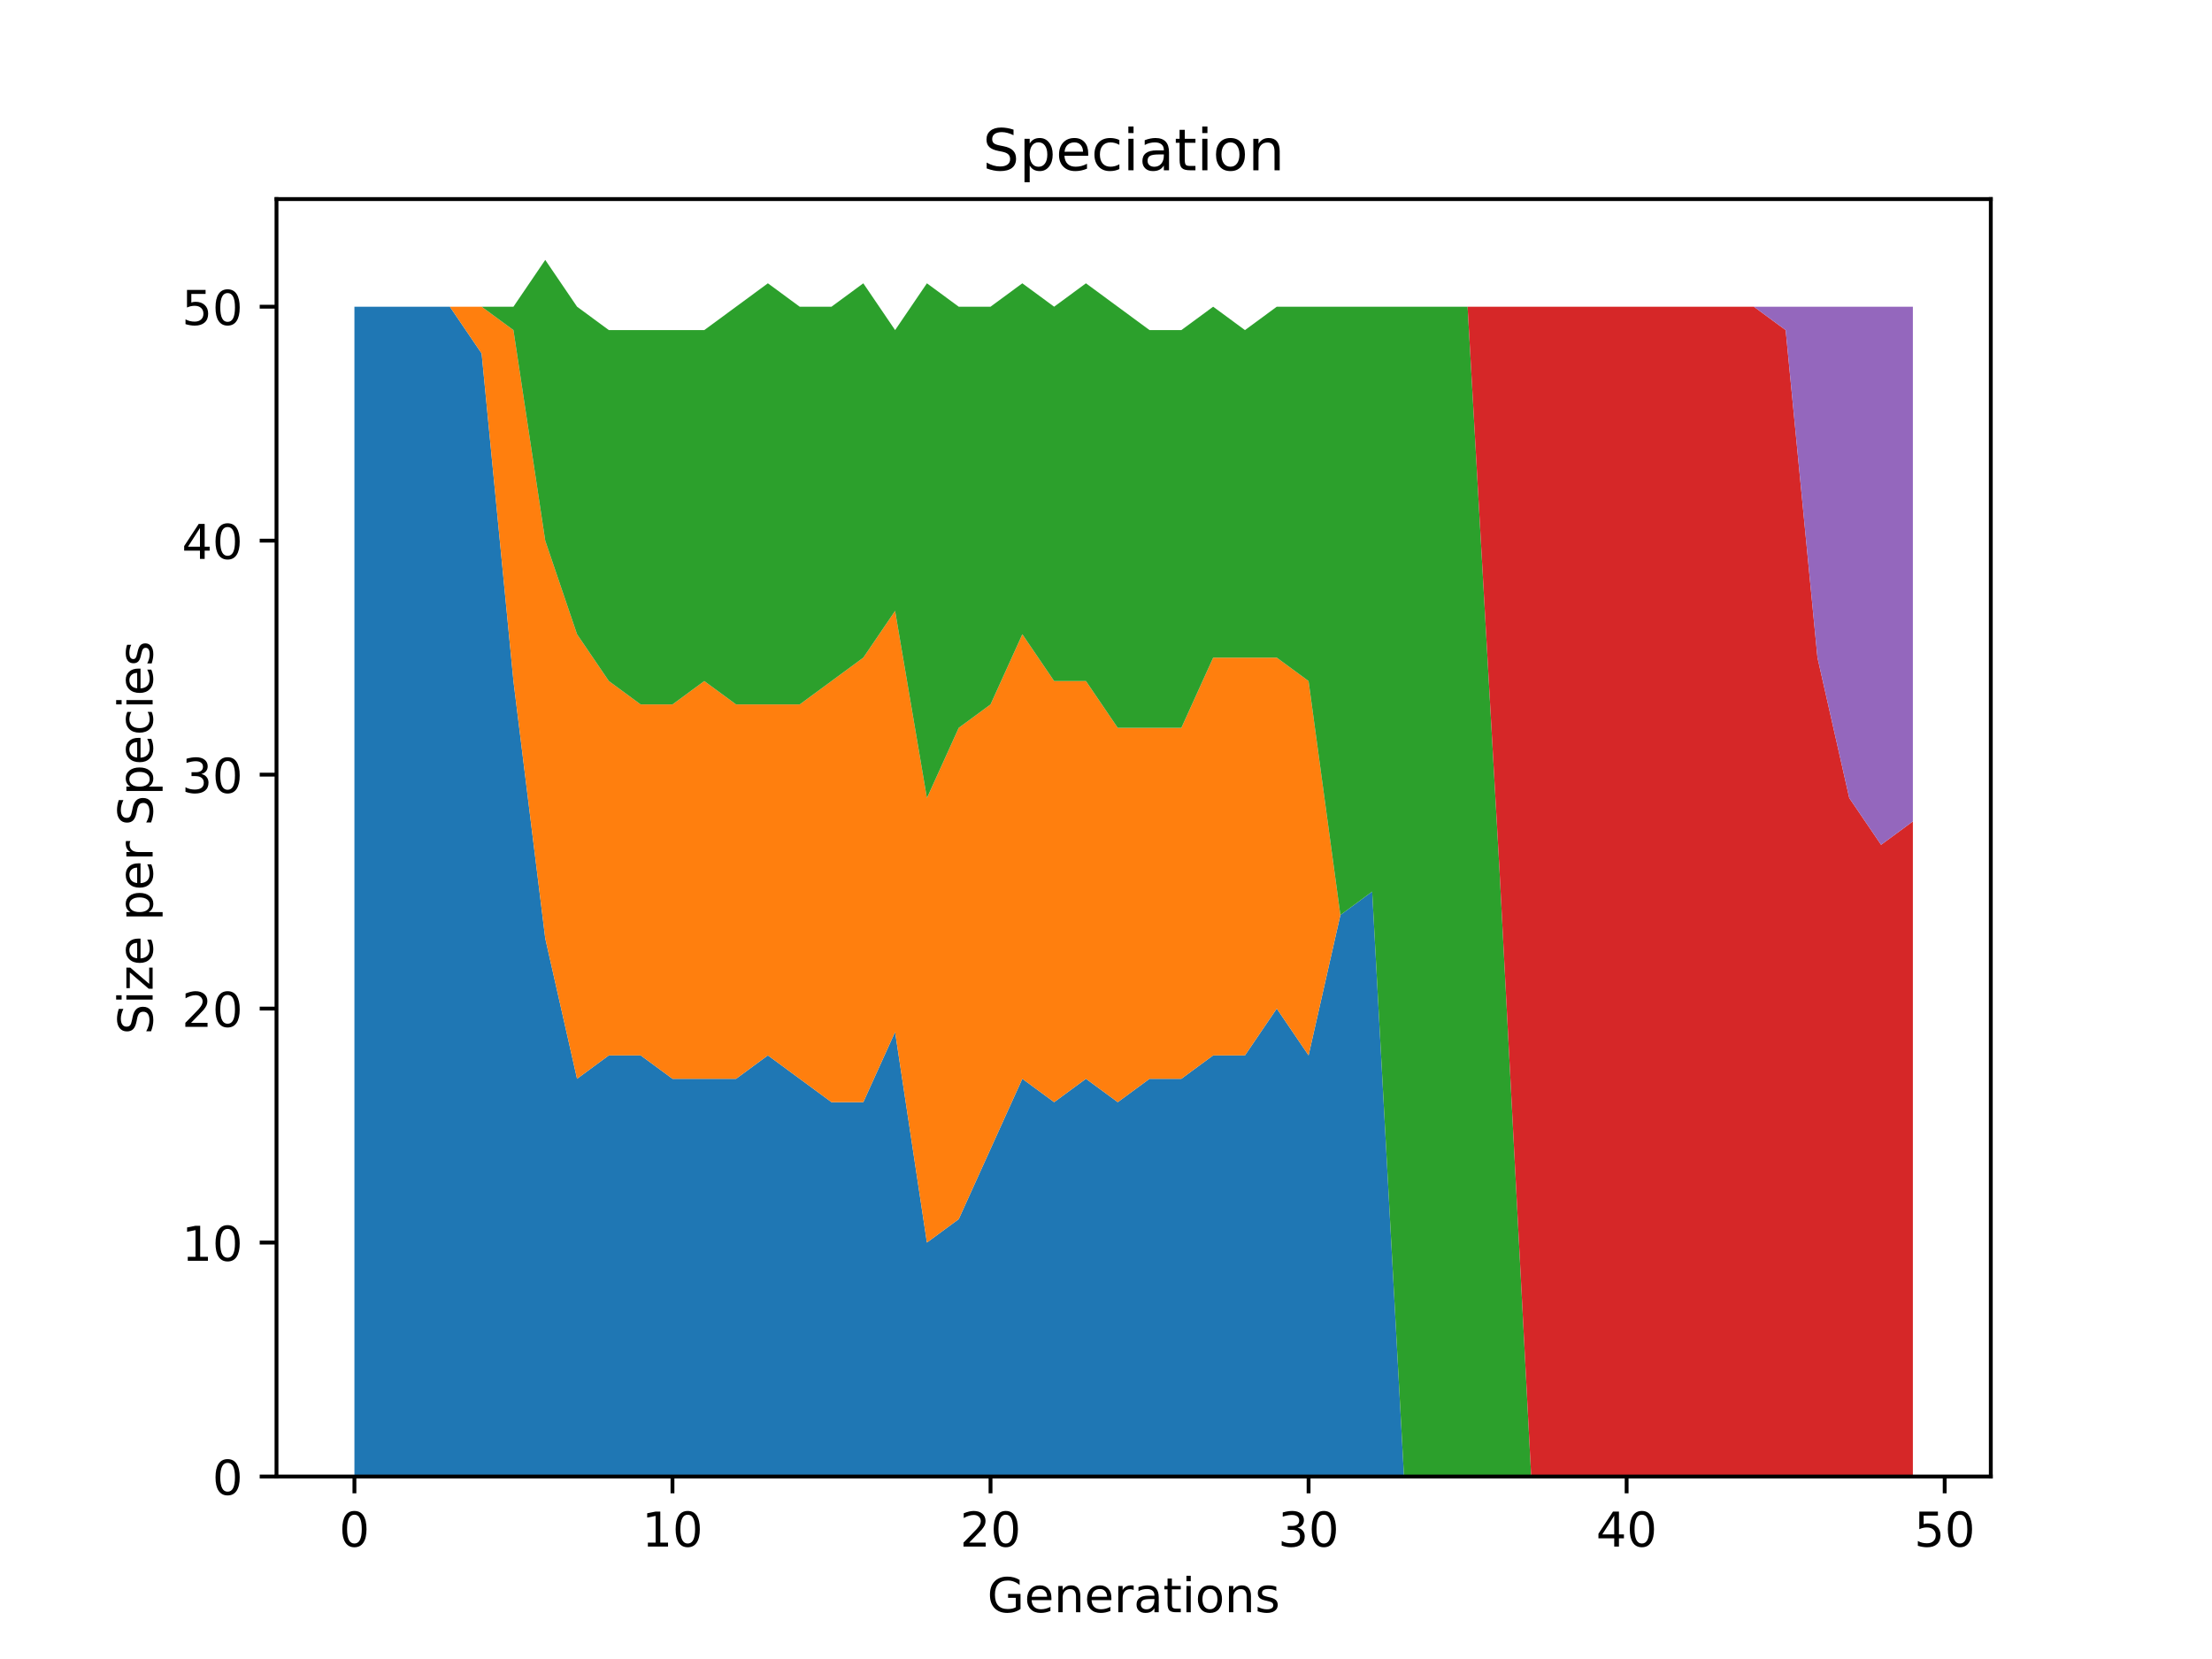 <?xml version="1.0" encoding="utf-8" standalone="no"?>
<!DOCTYPE svg PUBLIC "-//W3C//DTD SVG 1.1//EN"
  "http://www.w3.org/Graphics/SVG/1.1/DTD/svg11.dtd">
<!-- Created with matplotlib (https://matplotlib.org/) -->
<svg height="345.6pt" version="1.1" viewBox="0 0 460.8 345.6" width="460.8pt" xmlns="http://www.w3.org/2000/svg" xmlns:xlink="http://www.w3.org/1999/xlink">
 <defs>
  <style type="text/css">
*{stroke-linecap:butt;stroke-linejoin:round;}
  </style>
 </defs>
 <g id="figure_1">
  <g id="patch_1">
   <path d="M 0 345.6 
L 460.8 345.6 
L 460.8 0 
L 0 0 
z
" style="fill:#ffffff;"/>
  </g>
  <g id="axes_1">
   <g id="patch_2">
    <path d="M 57.6 307.584 
L 414.72 307.584 
L 414.72 41.472 
L 57.6 41.472 
z
" style="fill:#ffffff;"/>
   </g>
   <g id="PolyCollection_1">
    <path clip-path="url(#pd3ae70314a)" d="M 73.833 63.892 
L 73.833 307.584 
L 80.458 307.584 
L 87.084 307.584 
L 93.71 307.584 
L 100.335 307.584 
L 106.961 307.584 
L 113.586 307.584 
L 120.212 307.584 
L 126.838 307.584 
L 133.463 307.584 
L 140.089 307.584 
L 146.714 307.584 
L 153.34 307.584 
L 159.966 307.584 
L 166.591 307.584 
L 173.217 307.584 
L 179.842 307.584 
L 186.468 307.584 
L 193.094 307.584 
L 199.719 307.584 
L 206.345 307.584 
L 212.97 307.584 
L 219.596 307.584 
L 226.222 307.584 
L 232.847 307.584 
L 239.473 307.584 
L 246.098 307.584 
L 252.724 307.584 
L 259.35 307.584 
L 265.975 307.584 
L 272.601 307.584 
L 279.226 307.584 
L 285.852 307.584 
L 292.478 307.584 
L 299.103 307.584 
L 305.729 307.584 
L 312.354 307.584 
L 318.98 307.584 
L 325.606 307.584 
L 332.231 307.584 
L 338.857 307.584 
L 345.482 307.584 
L 352.108 307.584 
L 358.734 307.584 
L 365.359 307.584 
L 371.985 307.584 
L 378.61 307.584 
L 385.236 307.584 
L 391.862 307.584 
L 398.487 307.584 
L 398.487 307.584 
L 398.487 307.584 
L 391.862 307.584 
L 385.236 307.584 
L 378.61 307.584 
L 371.985 307.584 
L 365.359 307.584 
L 358.734 307.584 
L 352.108 307.584 
L 345.482 307.584 
L 338.857 307.584 
L 332.231 307.584 
L 325.606 307.584 
L 318.98 307.584 
L 312.354 307.584 
L 305.729 307.584 
L 299.103 307.584 
L 292.478 307.584 
L 285.852 185.738 
L 279.226 190.612 
L 272.601 219.855 
L 265.975 210.107 
L 259.35 219.855 
L 252.724 219.855 
L 246.098 224.729 
L 239.473 224.729 
L 232.847 229.602 
L 226.222 224.729 
L 219.596 229.602 
L 212.97 224.729 
L 206.345 239.35 
L 199.719 253.972 
L 193.094 258.846 
L 186.468 214.981 
L 179.842 229.602 
L 173.217 229.602 
L 166.591 224.729 
L 159.966 219.855 
L 153.34 224.729 
L 146.714 224.729 
L 140.089 224.729 
L 133.463 219.855 
L 126.838 219.855 
L 120.212 224.729 
L 113.586 195.486 
L 106.961 141.873 
L 100.335 73.639 
L 93.71 63.892 
L 87.084 63.892 
L 80.458 63.892 
L 73.833 63.892 
z
" style="fill:#1f77b4;"/>
   </g>
   <g id="PolyCollection_2">
    <path clip-path="url(#pd3ae70314a)" d="M 73.833 63.892 
L 73.833 63.892 
L 80.458 63.892 
L 87.084 63.892 
L 93.71 63.892 
L 100.335 73.639 
L 106.961 141.873 
L 113.586 195.486 
L 120.212 224.729 
L 126.838 219.855 
L 133.463 219.855 
L 140.089 224.729 
L 146.714 224.729 
L 153.34 224.729 
L 159.966 219.855 
L 166.591 224.729 
L 173.217 229.602 
L 179.842 229.602 
L 186.468 214.981 
L 193.094 258.846 
L 199.719 253.972 
L 206.345 239.35 
L 212.97 224.729 
L 219.596 229.602 
L 226.222 224.729 
L 232.847 229.602 
L 239.473 224.729 
L 246.098 224.729 
L 252.724 219.855 
L 259.35 219.855 
L 265.975 210.107 
L 272.601 219.855 
L 279.226 190.612 
L 285.852 185.738 
L 292.478 307.584 
L 299.103 307.584 
L 305.729 307.584 
L 312.354 307.584 
L 318.98 307.584 
L 325.606 307.584 
L 332.231 307.584 
L 338.857 307.584 
L 345.482 307.584 
L 352.108 307.584 
L 358.734 307.584 
L 365.359 307.584 
L 371.985 307.584 
L 378.61 307.584 
L 385.236 307.584 
L 391.862 307.584 
L 398.487 307.584 
L 398.487 307.584 
L 398.487 307.584 
L 391.862 307.584 
L 385.236 307.584 
L 378.61 307.584 
L 371.985 307.584 
L 365.359 307.584 
L 358.734 307.584 
L 352.108 307.584 
L 345.482 307.584 
L 338.857 307.584 
L 332.231 307.584 
L 325.606 307.584 
L 318.98 307.584 
L 312.354 307.584 
L 305.729 307.584 
L 299.103 307.584 
L 292.478 307.584 
L 285.852 185.738 
L 279.226 190.612 
L 272.601 141.873 
L 265.975 136.999 
L 259.35 136.999 
L 252.724 136.999 
L 246.098 151.621 
L 239.473 151.621 
L 232.847 151.621 
L 226.222 141.873 
L 219.596 141.873 
L 212.97 132.126 
L 206.345 146.747 
L 199.719 151.621 
L 193.094 166.242 
L 186.468 127.252 
L 179.842 136.999 
L 173.217 141.873 
L 166.591 146.747 
L 159.966 146.747 
L 153.34 146.747 
L 146.714 141.873 
L 140.089 146.747 
L 133.463 146.747 
L 126.838 141.873 
L 120.212 132.126 
L 113.586 112.63 
L 106.961 68.766 
L 100.335 63.892 
L 93.71 63.892 
L 87.084 63.892 
L 80.458 63.892 
L 73.833 63.892 
z
" style="fill:#ff7f0e;"/>
   </g>
   <g id="PolyCollection_3">
    <path clip-path="url(#pd3ae70314a)" d="M 73.833 63.892 
L 73.833 63.892 
L 80.458 63.892 
L 87.084 63.892 
L 93.71 63.892 
L 100.335 63.892 
L 106.961 68.766 
L 113.586 112.63 
L 120.212 132.126 
L 126.838 141.873 
L 133.463 146.747 
L 140.089 146.747 
L 146.714 141.873 
L 153.34 146.747 
L 159.966 146.747 
L 166.591 146.747 
L 173.217 141.873 
L 179.842 136.999 
L 186.468 127.252 
L 193.094 166.242 
L 199.719 151.621 
L 206.345 146.747 
L 212.97 132.126 
L 219.596 141.873 
L 226.222 141.873 
L 232.847 151.621 
L 239.473 151.621 
L 246.098 151.621 
L 252.724 136.999 
L 259.35 136.999 
L 265.975 136.999 
L 272.601 141.873 
L 279.226 190.612 
L 285.852 185.738 
L 292.478 307.584 
L 299.103 307.584 
L 305.729 307.584 
L 312.354 307.584 
L 318.98 307.584 
L 325.606 307.584 
L 332.231 307.584 
L 338.857 307.584 
L 345.482 307.584 
L 352.108 307.584 
L 358.734 307.584 
L 365.359 307.584 
L 371.985 307.584 
L 378.61 307.584 
L 385.236 307.584 
L 391.862 307.584 
L 398.487 307.584 
L 398.487 307.584 
L 398.487 307.584 
L 391.862 307.584 
L 385.236 307.584 
L 378.61 307.584 
L 371.985 307.584 
L 365.359 307.584 
L 358.734 307.584 
L 352.108 307.584 
L 345.482 307.584 
L 338.857 307.584 
L 332.231 307.584 
L 325.606 307.584 
L 318.98 307.584 
L 312.354 180.864 
L 305.729 63.892 
L 299.103 63.892 
L 292.478 63.892 
L 285.852 63.892 
L 279.226 63.892 
L 272.601 63.892 
L 265.975 63.892 
L 259.35 68.766 
L 252.724 63.892 
L 246.098 68.766 
L 239.473 68.766 
L 232.847 63.892 
L 226.222 59.018 
L 219.596 63.892 
L 212.97 59.018 
L 206.345 63.892 
L 199.719 63.892 
L 193.094 59.018 
L 186.468 68.766 
L 179.842 59.018 
L 173.217 63.892 
L 166.591 63.892 
L 159.966 59.018 
L 153.34 63.892 
L 146.714 68.766 
L 140.089 68.766 
L 133.463 68.766 
L 126.838 68.766 
L 120.212 63.892 
L 113.586 54.144 
L 106.961 63.892 
L 100.335 63.892 
L 93.71 63.892 
L 87.084 63.892 
L 80.458 63.892 
L 73.833 63.892 
z
" style="fill:#2ca02c;"/>
   </g>
   <g id="PolyCollection_4">
    <path clip-path="url(#pd3ae70314a)" d="M 73.833 63.892 
L 73.833 63.892 
L 80.458 63.892 
L 87.084 63.892 
L 93.71 63.892 
L 100.335 63.892 
L 106.961 63.892 
L 113.586 54.144 
L 120.212 63.892 
L 126.838 68.766 
L 133.463 68.766 
L 140.089 68.766 
L 146.714 68.766 
L 153.34 63.892 
L 159.966 59.018 
L 166.591 63.892 
L 173.217 63.892 
L 179.842 59.018 
L 186.468 68.766 
L 193.094 59.018 
L 199.719 63.892 
L 206.345 63.892 
L 212.97 59.018 
L 219.596 63.892 
L 226.222 59.018 
L 232.847 63.892 
L 239.473 68.766 
L 246.098 68.766 
L 252.724 63.892 
L 259.35 68.766 
L 265.975 63.892 
L 272.601 63.892 
L 279.226 63.892 
L 285.852 63.892 
L 292.478 63.892 
L 299.103 63.892 
L 305.729 63.892 
L 312.354 180.864 
L 318.98 307.584 
L 325.606 307.584 
L 332.231 307.584 
L 338.857 307.584 
L 345.482 307.584 
L 352.108 307.584 
L 358.734 307.584 
L 365.359 307.584 
L 371.985 307.584 
L 378.61 307.584 
L 385.236 307.584 
L 391.862 307.584 
L 398.487 307.584 
L 398.487 171.116 
L 398.487 171.116 
L 391.862 175.99 
L 385.236 166.242 
L 378.61 136.999 
L 371.985 68.766 
L 365.359 63.892 
L 358.734 63.892 
L 352.108 63.892 
L 345.482 63.892 
L 338.857 63.892 
L 332.231 63.892 
L 325.606 63.892 
L 318.98 63.892 
L 312.354 63.892 
L 305.729 63.892 
L 299.103 63.892 
L 292.478 63.892 
L 285.852 63.892 
L 279.226 63.892 
L 272.601 63.892 
L 265.975 63.892 
L 259.35 68.766 
L 252.724 63.892 
L 246.098 68.766 
L 239.473 68.766 
L 232.847 63.892 
L 226.222 59.018 
L 219.596 63.892 
L 212.97 59.018 
L 206.345 63.892 
L 199.719 63.892 
L 193.094 59.018 
L 186.468 68.766 
L 179.842 59.018 
L 173.217 63.892 
L 166.591 63.892 
L 159.966 59.018 
L 153.34 63.892 
L 146.714 68.766 
L 140.089 68.766 
L 133.463 68.766 
L 126.838 68.766 
L 120.212 63.892 
L 113.586 54.144 
L 106.961 63.892 
L 100.335 63.892 
L 93.71 63.892 
L 87.084 63.892 
L 80.458 63.892 
L 73.833 63.892 
z
" style="fill:#d62728;"/>
   </g>
   <g id="PolyCollection_5">
    <path clip-path="url(#pd3ae70314a)" d="M 73.833 63.892 
L 73.833 63.892 
L 80.458 63.892 
L 87.084 63.892 
L 93.71 63.892 
L 100.335 63.892 
L 106.961 63.892 
L 113.586 54.144 
L 120.212 63.892 
L 126.838 68.766 
L 133.463 68.766 
L 140.089 68.766 
L 146.714 68.766 
L 153.34 63.892 
L 159.966 59.018 
L 166.591 63.892 
L 173.217 63.892 
L 179.842 59.018 
L 186.468 68.766 
L 193.094 59.018 
L 199.719 63.892 
L 206.345 63.892 
L 212.97 59.018 
L 219.596 63.892 
L 226.222 59.018 
L 232.847 63.892 
L 239.473 68.766 
L 246.098 68.766 
L 252.724 63.892 
L 259.35 68.766 
L 265.975 63.892 
L 272.601 63.892 
L 279.226 63.892 
L 285.852 63.892 
L 292.478 63.892 
L 299.103 63.892 
L 305.729 63.892 
L 312.354 63.892 
L 318.98 63.892 
L 325.606 63.892 
L 332.231 63.892 
L 338.857 63.892 
L 345.482 63.892 
L 352.108 63.892 
L 358.734 63.892 
L 365.359 63.892 
L 371.985 68.766 
L 378.61 136.999 
L 385.236 166.242 
L 391.862 175.99 
L 398.487 171.116 
L 398.487 63.892 
L 398.487 63.892 
L 391.862 63.892 
L 385.236 63.892 
L 378.61 63.892 
L 371.985 63.892 
L 365.359 63.892 
L 358.734 63.892 
L 352.108 63.892 
L 345.482 63.892 
L 338.857 63.892 
L 332.231 63.892 
L 325.606 63.892 
L 318.98 63.892 
L 312.354 63.892 
L 305.729 63.892 
L 299.103 63.892 
L 292.478 63.892 
L 285.852 63.892 
L 279.226 63.892 
L 272.601 63.892 
L 265.975 63.892 
L 259.35 68.766 
L 252.724 63.892 
L 246.098 68.766 
L 239.473 68.766 
L 232.847 63.892 
L 226.222 59.018 
L 219.596 63.892 
L 212.97 59.018 
L 206.345 63.892 
L 199.719 63.892 
L 193.094 59.018 
L 186.468 68.766 
L 179.842 59.018 
L 173.217 63.892 
L 166.591 63.892 
L 159.966 59.018 
L 153.34 63.892 
L 146.714 68.766 
L 140.089 68.766 
L 133.463 68.766 
L 126.838 68.766 
L 120.212 63.892 
L 113.586 54.144 
L 106.961 63.892 
L 100.335 63.892 
L 93.71 63.892 
L 87.084 63.892 
L 80.458 63.892 
L 73.833 63.892 
z
" style="fill:#9467bd;"/>
   </g>
   <g id="matplotlib.axis_1">
    <g id="xtick_1">
     <g id="line2d_1">
      <defs>
       <path d="M 0 0 
L 0 3.5 
" id="md23cd031ae" style="stroke:#000000;stroke-width:0.8;"/>
      </defs>
      <g>
       <use style="stroke:#000000;stroke-width:0.8;" x="73.833" xlink:href="#md23cd031ae" y="307.584"/>
      </g>
     </g>
     <g id="text_1">
      <!-- 0 -->
      <defs>
       <path d="M 31.781 66.406 
Q 24.172 66.406 20.328 58.906 
Q 16.5 51.422 16.5 36.375 
Q 16.5 21.391 20.328 13.891 
Q 24.172 6.391 31.781 6.391 
Q 39.453 6.391 43.281 13.891 
Q 47.125 21.391 47.125 36.375 
Q 47.125 51.422 43.281 58.906 
Q 39.453 66.406 31.781 66.406 
z
M 31.781 74.219 
Q 44.047 74.219 50.516 64.516 
Q 56.984 54.828 56.984 36.375 
Q 56.984 17.969 50.516 8.266 
Q 44.047 -1.422 31.781 -1.422 
Q 19.531 -1.422 13.062 8.266 
Q 6.594 17.969 6.594 36.375 
Q 6.594 54.828 13.062 64.516 
Q 19.531 74.219 31.781 74.219 
z
" id="DejaVuSans-48"/>
      </defs>
      <g transform="translate(70.651 322.182)scale(0.1 -0.1)">
       <use xlink:href="#DejaVuSans-48"/>
      </g>
     </g>
    </g>
    <g id="xtick_2">
     <g id="line2d_2">
      <g>
       <use style="stroke:#000000;stroke-width:0.8;" x="140.089" xlink:href="#md23cd031ae" y="307.584"/>
      </g>
     </g>
     <g id="text_2">
      <!-- 10 -->
      <defs>
       <path d="M 12.406 8.297 
L 28.516 8.297 
L 28.516 63.922 
L 10.984 60.406 
L 10.984 69.391 
L 28.422 72.906 
L 38.281 72.906 
L 38.281 8.297 
L 54.391 8.297 
L 54.391 0 
L 12.406 0 
z
" id="DejaVuSans-49"/>
      </defs>
      <g transform="translate(133.726 322.182)scale(0.1 -0.1)">
       <use xlink:href="#DejaVuSans-49"/>
       <use x="63.623" xlink:href="#DejaVuSans-48"/>
      </g>
     </g>
    </g>
    <g id="xtick_3">
     <g id="line2d_3">
      <g>
       <use style="stroke:#000000;stroke-width:0.8;" x="206.345" xlink:href="#md23cd031ae" y="307.584"/>
      </g>
     </g>
     <g id="text_3">
      <!-- 20 -->
      <defs>
       <path d="M 19.188 8.297 
L 53.609 8.297 
L 53.609 0 
L 7.328 0 
L 7.328 8.297 
Q 12.938 14.109 22.625 23.891 
Q 32.328 33.688 34.812 36.531 
Q 39.547 41.844 41.422 45.531 
Q 43.312 49.219 43.312 52.781 
Q 43.312 58.594 39.234 62.25 
Q 35.156 65.922 28.609 65.922 
Q 23.969 65.922 18.812 64.312 
Q 13.672 62.703 7.812 59.422 
L 7.812 69.391 
Q 13.766 71.781 18.938 73 
Q 24.125 74.219 28.422 74.219 
Q 39.75 74.219 46.484 68.547 
Q 53.219 62.891 53.219 53.422 
Q 53.219 48.922 51.531 44.891 
Q 49.859 40.875 45.406 35.406 
Q 44.188 33.984 37.641 27.219 
Q 31.109 20.453 19.188 8.297 
z
" id="DejaVuSans-50"/>
      </defs>
      <g transform="translate(199.982 322.182)scale(0.1 -0.1)">
       <use xlink:href="#DejaVuSans-50"/>
       <use x="63.623" xlink:href="#DejaVuSans-48"/>
      </g>
     </g>
    </g>
    <g id="xtick_4">
     <g id="line2d_4">
      <g>
       <use style="stroke:#000000;stroke-width:0.8;" x="272.601" xlink:href="#md23cd031ae" y="307.584"/>
      </g>
     </g>
     <g id="text_4">
      <!-- 30 -->
      <defs>
       <path d="M 40.578 39.312 
Q 47.656 37.797 51.625 33 
Q 55.609 28.219 55.609 21.188 
Q 55.609 10.406 48.188 4.484 
Q 40.766 -1.422 27.094 -1.422 
Q 22.516 -1.422 17.656 -0.516 
Q 12.797 0.391 7.625 2.203 
L 7.625 11.719 
Q 11.719 9.328 16.594 8.109 
Q 21.484 6.891 26.812 6.891 
Q 36.078 6.891 40.938 10.547 
Q 45.797 14.203 45.797 21.188 
Q 45.797 27.641 41.281 31.266 
Q 36.766 34.906 28.719 34.906 
L 20.219 34.906 
L 20.219 43.016 
L 29.109 43.016 
Q 36.375 43.016 40.234 45.922 
Q 44.094 48.828 44.094 54.297 
Q 44.094 59.906 40.109 62.906 
Q 36.141 65.922 28.719 65.922 
Q 24.656 65.922 20.016 65.031 
Q 15.375 64.156 9.812 62.312 
L 9.812 71.094 
Q 15.438 72.656 20.344 73.438 
Q 25.25 74.219 29.594 74.219 
Q 40.828 74.219 47.359 69.109 
Q 53.906 64.016 53.906 55.328 
Q 53.906 49.266 50.438 45.094 
Q 46.969 40.922 40.578 39.312 
z
" id="DejaVuSans-51"/>
      </defs>
      <g transform="translate(266.238 322.182)scale(0.1 -0.1)">
       <use xlink:href="#DejaVuSans-51"/>
       <use x="63.623" xlink:href="#DejaVuSans-48"/>
      </g>
     </g>
    </g>
    <g id="xtick_5">
     <g id="line2d_5">
      <g>
       <use style="stroke:#000000;stroke-width:0.8;" x="338.857" xlink:href="#md23cd031ae" y="307.584"/>
      </g>
     </g>
     <g id="text_5">
      <!-- 40 -->
      <defs>
       <path d="M 37.797 64.312 
L 12.891 25.391 
L 37.797 25.391 
z
M 35.203 72.906 
L 47.609 72.906 
L 47.609 25.391 
L 58.016 25.391 
L 58.016 17.188 
L 47.609 17.188 
L 47.609 0 
L 37.797 0 
L 37.797 17.188 
L 4.891 17.188 
L 4.891 26.703 
z
" id="DejaVuSans-52"/>
      </defs>
      <g transform="translate(332.494 322.182)scale(0.1 -0.1)">
       <use xlink:href="#DejaVuSans-52"/>
       <use x="63.623" xlink:href="#DejaVuSans-48"/>
      </g>
     </g>
    </g>
    <g id="xtick_6">
     <g id="line2d_6">
      <g>
       <use style="stroke:#000000;stroke-width:0.8;" x="405.113" xlink:href="#md23cd031ae" y="307.584"/>
      </g>
     </g>
     <g id="text_6">
      <!-- 50 -->
      <defs>
       <path d="M 10.797 72.906 
L 49.516 72.906 
L 49.516 64.594 
L 19.828 64.594 
L 19.828 46.734 
Q 21.969 47.469 24.109 47.828 
Q 26.266 48.188 28.422 48.188 
Q 40.625 48.188 47.75 41.5 
Q 54.891 34.812 54.891 23.391 
Q 54.891 11.625 47.562 5.094 
Q 40.234 -1.422 26.906 -1.422 
Q 22.312 -1.422 17.547 -0.641 
Q 12.797 0.141 7.719 1.703 
L 7.719 11.625 
Q 12.109 9.234 16.797 8.062 
Q 21.484 6.891 26.703 6.891 
Q 35.156 6.891 40.078 11.328 
Q 45.016 15.766 45.016 23.391 
Q 45.016 31 40.078 35.438 
Q 35.156 39.891 26.703 39.891 
Q 22.75 39.891 18.812 39.016 
Q 14.891 38.141 10.797 36.281 
z
" id="DejaVuSans-53"/>
      </defs>
      <g transform="translate(398.75 322.182)scale(0.1 -0.1)">
       <use xlink:href="#DejaVuSans-53"/>
       <use x="63.623" xlink:href="#DejaVuSans-48"/>
      </g>
     </g>
    </g>
    <g id="text_7">
     <!-- Generations -->
     <defs>
      <path d="M 59.516 10.406 
L 59.516 29.984 
L 43.406 29.984 
L 43.406 38.094 
L 69.281 38.094 
L 69.281 6.781 
Q 63.578 2.734 56.688 0.656 
Q 49.812 -1.422 42 -1.422 
Q 24.906 -1.422 15.25 8.562 
Q 5.609 18.562 5.609 36.375 
Q 5.609 54.25 15.25 64.234 
Q 24.906 74.219 42 74.219 
Q 49.125 74.219 55.547 72.453 
Q 61.969 70.703 67.391 67.281 
L 67.391 56.781 
Q 61.922 61.422 55.766 63.766 
Q 49.609 66.109 42.828 66.109 
Q 29.438 66.109 22.719 58.641 
Q 16.016 51.172 16.016 36.375 
Q 16.016 21.625 22.719 14.156 
Q 29.438 6.688 42.828 6.688 
Q 48.047 6.688 52.141 7.594 
Q 56.25 8.5 59.516 10.406 
z
" id="DejaVuSans-71"/>
      <path d="M 56.203 29.594 
L 56.203 25.203 
L 14.891 25.203 
Q 15.484 15.922 20.484 11.062 
Q 25.484 6.203 34.422 6.203 
Q 39.594 6.203 44.453 7.469 
Q 49.312 8.734 54.109 11.281 
L 54.109 2.781 
Q 49.266 0.734 44.188 -0.344 
Q 39.109 -1.422 33.891 -1.422 
Q 20.797 -1.422 13.156 6.188 
Q 5.516 13.812 5.516 26.812 
Q 5.516 40.234 12.766 48.109 
Q 20.016 56 32.328 56 
Q 43.359 56 49.781 48.891 
Q 56.203 41.797 56.203 29.594 
z
M 47.219 32.234 
Q 47.125 39.594 43.094 43.984 
Q 39.062 48.391 32.422 48.391 
Q 24.906 48.391 20.391 44.141 
Q 15.875 39.891 15.188 32.172 
z
" id="DejaVuSans-101"/>
      <path d="M 54.891 33.016 
L 54.891 0 
L 45.906 0 
L 45.906 32.719 
Q 45.906 40.484 42.875 44.328 
Q 39.844 48.188 33.797 48.188 
Q 26.516 48.188 22.312 43.547 
Q 18.109 38.922 18.109 30.906 
L 18.109 0 
L 9.078 0 
L 9.078 54.688 
L 18.109 54.688 
L 18.109 46.188 
Q 21.344 51.125 25.703 53.562 
Q 30.078 56 35.797 56 
Q 45.219 56 50.047 50.172 
Q 54.891 44.344 54.891 33.016 
z
" id="DejaVuSans-110"/>
      <path d="M 41.109 46.297 
Q 39.594 47.172 37.812 47.578 
Q 36.031 48 33.891 48 
Q 26.266 48 22.188 43.047 
Q 18.109 38.094 18.109 28.812 
L 18.109 0 
L 9.078 0 
L 9.078 54.688 
L 18.109 54.688 
L 18.109 46.188 
Q 20.953 51.172 25.484 53.578 
Q 30.031 56 36.531 56 
Q 37.453 56 38.578 55.875 
Q 39.703 55.766 41.062 55.516 
z
" id="DejaVuSans-114"/>
      <path d="M 34.281 27.484 
Q 23.391 27.484 19.188 25 
Q 14.984 22.516 14.984 16.5 
Q 14.984 11.719 18.141 8.906 
Q 21.297 6.109 26.703 6.109 
Q 34.188 6.109 38.703 11.406 
Q 43.219 16.703 43.219 25.484 
L 43.219 27.484 
z
M 52.203 31.203 
L 52.203 0 
L 43.219 0 
L 43.219 8.297 
Q 40.141 3.328 35.547 0.953 
Q 30.953 -1.422 24.312 -1.422 
Q 15.922 -1.422 10.953 3.297 
Q 6 8.016 6 15.922 
Q 6 25.141 12.172 29.828 
Q 18.359 34.516 30.609 34.516 
L 43.219 34.516 
L 43.219 35.406 
Q 43.219 41.609 39.141 45 
Q 35.062 48.391 27.688 48.391 
Q 23 48.391 18.547 47.266 
Q 14.109 46.141 10.016 43.891 
L 10.016 52.203 
Q 14.938 54.109 19.578 55.047 
Q 24.219 56 28.609 56 
Q 40.484 56 46.344 49.844 
Q 52.203 43.703 52.203 31.203 
z
" id="DejaVuSans-97"/>
      <path d="M 18.312 70.219 
L 18.312 54.688 
L 36.812 54.688 
L 36.812 47.703 
L 18.312 47.703 
L 18.312 18.016 
Q 18.312 11.328 20.141 9.422 
Q 21.969 7.516 27.594 7.516 
L 36.812 7.516 
L 36.812 0 
L 27.594 0 
Q 17.188 0 13.234 3.875 
Q 9.281 7.766 9.281 18.016 
L 9.281 47.703 
L 2.688 47.703 
L 2.688 54.688 
L 9.281 54.688 
L 9.281 70.219 
z
" id="DejaVuSans-116"/>
      <path d="M 9.422 54.688 
L 18.406 54.688 
L 18.406 0 
L 9.422 0 
z
M 9.422 75.984 
L 18.406 75.984 
L 18.406 64.594 
L 9.422 64.594 
z
" id="DejaVuSans-105"/>
      <path d="M 30.609 48.391 
Q 23.391 48.391 19.188 42.75 
Q 14.984 37.109 14.984 27.297 
Q 14.984 17.484 19.156 11.844 
Q 23.344 6.203 30.609 6.203 
Q 37.797 6.203 41.984 11.859 
Q 46.188 17.531 46.188 27.297 
Q 46.188 37.016 41.984 42.703 
Q 37.797 48.391 30.609 48.391 
z
M 30.609 56 
Q 42.328 56 49.016 48.375 
Q 55.719 40.766 55.719 27.297 
Q 55.719 13.875 49.016 6.219 
Q 42.328 -1.422 30.609 -1.422 
Q 18.844 -1.422 12.172 6.219 
Q 5.516 13.875 5.516 27.297 
Q 5.516 40.766 12.172 48.375 
Q 18.844 56 30.609 56 
z
" id="DejaVuSans-111"/>
      <path d="M 44.281 53.078 
L 44.281 44.578 
Q 40.484 46.531 36.375 47.5 
Q 32.281 48.484 27.875 48.484 
Q 21.188 48.484 17.844 46.438 
Q 14.5 44.391 14.5 40.281 
Q 14.5 37.156 16.891 35.375 
Q 19.281 33.594 26.516 31.984 
L 29.594 31.297 
Q 39.156 29.25 43.188 25.516 
Q 47.219 21.781 47.219 15.094 
Q 47.219 7.469 41.188 3.016 
Q 35.156 -1.422 24.609 -1.422 
Q 20.219 -1.422 15.453 -0.562 
Q 10.688 0.297 5.422 2 
L 5.422 11.281 
Q 10.406 8.688 15.234 7.391 
Q 20.062 6.109 24.812 6.109 
Q 31.156 6.109 34.562 8.281 
Q 37.984 10.453 37.984 14.406 
Q 37.984 18.062 35.516 20.016 
Q 33.062 21.969 24.703 23.781 
L 21.578 24.516 
Q 13.234 26.266 9.516 29.906 
Q 5.812 33.547 5.812 39.891 
Q 5.812 47.609 11.281 51.797 
Q 16.75 56 26.812 56 
Q 31.781 56 36.172 55.266 
Q 40.578 54.547 44.281 53.078 
z
" id="DejaVuSans-115"/>
     </defs>
     <g transform="translate(205.662 335.861)scale(0.1 -0.1)">
      <use xlink:href="#DejaVuSans-71"/>
      <use x="77.49" xlink:href="#DejaVuSans-101"/>
      <use x="139.014" xlink:href="#DejaVuSans-110"/>
      <use x="202.393" xlink:href="#DejaVuSans-101"/>
      <use x="263.916" xlink:href="#DejaVuSans-114"/>
      <use x="305.029" xlink:href="#DejaVuSans-97"/>
      <use x="366.309" xlink:href="#DejaVuSans-116"/>
      <use x="405.518" xlink:href="#DejaVuSans-105"/>
      <use x="433.301" xlink:href="#DejaVuSans-111"/>
      <use x="494.482" xlink:href="#DejaVuSans-110"/>
      <use x="557.861" xlink:href="#DejaVuSans-115"/>
     </g>
    </g>
   </g>
   <g id="matplotlib.axis_2">
    <g id="ytick_1">
     <g id="line2d_7">
      <defs>
       <path d="M 0 0 
L -3.5 0 
" id="m673bb74d88" style="stroke:#000000;stroke-width:0.8;"/>
      </defs>
      <g>
       <use style="stroke:#000000;stroke-width:0.8;" x="57.6" xlink:href="#m673bb74d88" y="307.584"/>
      </g>
     </g>
     <g id="text_8">
      <!-- 0 -->
      <g transform="translate(44.237 311.383)scale(0.1 -0.1)">
       <use xlink:href="#DejaVuSans-48"/>
      </g>
     </g>
    </g>
    <g id="ytick_2">
     <g id="line2d_8">
      <g>
       <use style="stroke:#000000;stroke-width:0.8;" x="57.6" xlink:href="#m673bb74d88" y="258.846"/>
      </g>
     </g>
     <g id="text_9">
      <!-- 10 -->
      <g transform="translate(37.875 262.645)scale(0.1 -0.1)">
       <use xlink:href="#DejaVuSans-49"/>
       <use x="63.623" xlink:href="#DejaVuSans-48"/>
      </g>
     </g>
    </g>
    <g id="ytick_3">
     <g id="line2d_9">
      <g>
       <use style="stroke:#000000;stroke-width:0.8;" x="57.6" xlink:href="#m673bb74d88" y="210.107"/>
      </g>
     </g>
     <g id="text_10">
      <!-- 20 -->
      <g transform="translate(37.875 213.906)scale(0.1 -0.1)">
       <use xlink:href="#DejaVuSans-50"/>
       <use x="63.623" xlink:href="#DejaVuSans-48"/>
      </g>
     </g>
    </g>
    <g id="ytick_4">
     <g id="line2d_10">
      <g>
       <use style="stroke:#000000;stroke-width:0.8;" x="57.6" xlink:href="#m673bb74d88" y="161.369"/>
      </g>
     </g>
     <g id="text_11">
      <!-- 30 -->
      <g transform="translate(37.875 165.168)scale(0.1 -0.1)">
       <use xlink:href="#DejaVuSans-51"/>
       <use x="63.623" xlink:href="#DejaVuSans-48"/>
      </g>
     </g>
    </g>
    <g id="ytick_5">
     <g id="line2d_11">
      <g>
       <use style="stroke:#000000;stroke-width:0.8;" x="57.6" xlink:href="#m673bb74d88" y="112.63"/>
      </g>
     </g>
     <g id="text_12">
      <!-- 40 -->
      <g transform="translate(37.875 116.429)scale(0.1 -0.1)">
       <use xlink:href="#DejaVuSans-52"/>
       <use x="63.623" xlink:href="#DejaVuSans-48"/>
      </g>
     </g>
    </g>
    <g id="ytick_6">
     <g id="line2d_12">
      <g>
       <use style="stroke:#000000;stroke-width:0.8;" x="57.6" xlink:href="#m673bb74d88" y="63.892"/>
      </g>
     </g>
     <g id="text_13">
      <!-- 50 -->
      <g transform="translate(37.875 67.691)scale(0.1 -0.1)">
       <use xlink:href="#DejaVuSans-53"/>
       <use x="63.623" xlink:href="#DejaVuSans-48"/>
      </g>
     </g>
    </g>
    <g id="text_14">
     <!-- Size per Species -->
     <defs>
      <path d="M 53.516 70.516 
L 53.516 60.891 
Q 47.906 63.578 42.922 64.891 
Q 37.938 66.219 33.297 66.219 
Q 25.25 66.219 20.875 63.094 
Q 16.5 59.969 16.5 54.203 
Q 16.5 49.359 19.406 46.891 
Q 22.312 44.438 30.422 42.922 
L 36.375 41.703 
Q 47.406 39.594 52.656 34.297 
Q 57.906 29 57.906 20.125 
Q 57.906 9.516 50.797 4.047 
Q 43.703 -1.422 29.984 -1.422 
Q 24.812 -1.422 18.969 -0.25 
Q 13.141 0.922 6.891 3.219 
L 6.891 13.375 
Q 12.891 10.016 18.656 8.297 
Q 24.422 6.594 29.984 6.594 
Q 38.422 6.594 43.016 9.906 
Q 47.609 13.234 47.609 19.391 
Q 47.609 24.75 44.312 27.781 
Q 41.016 30.812 33.5 32.328 
L 27.484 33.5 
Q 16.453 35.688 11.516 40.375 
Q 6.594 45.062 6.594 53.422 
Q 6.594 63.094 13.406 68.656 
Q 20.219 74.219 32.172 74.219 
Q 37.312 74.219 42.625 73.281 
Q 47.953 72.359 53.516 70.516 
z
" id="DejaVuSans-83"/>
      <path d="M 5.516 54.688 
L 48.188 54.688 
L 48.188 46.484 
L 14.406 7.172 
L 48.188 7.172 
L 48.188 0 
L 4.297 0 
L 4.297 8.203 
L 38.094 47.516 
L 5.516 47.516 
z
" id="DejaVuSans-122"/>
      <path id="DejaVuSans-32"/>
      <path d="M 18.109 8.203 
L 18.109 -20.797 
L 9.078 -20.797 
L 9.078 54.688 
L 18.109 54.688 
L 18.109 46.391 
Q 20.953 51.266 25.266 53.625 
Q 29.594 56 35.594 56 
Q 45.562 56 51.781 48.094 
Q 58.016 40.188 58.016 27.297 
Q 58.016 14.406 51.781 6.484 
Q 45.562 -1.422 35.594 -1.422 
Q 29.594 -1.422 25.266 0.953 
Q 20.953 3.328 18.109 8.203 
z
M 48.688 27.297 
Q 48.688 37.203 44.609 42.844 
Q 40.531 48.484 33.406 48.484 
Q 26.266 48.484 22.188 42.844 
Q 18.109 37.203 18.109 27.297 
Q 18.109 17.391 22.188 11.75 
Q 26.266 6.109 33.406 6.109 
Q 40.531 6.109 44.609 11.75 
Q 48.688 17.391 48.688 27.297 
z
" id="DejaVuSans-112"/>
      <path d="M 48.781 52.594 
L 48.781 44.188 
Q 44.969 46.297 41.141 47.344 
Q 37.312 48.391 33.406 48.391 
Q 24.656 48.391 19.812 42.844 
Q 14.984 37.312 14.984 27.297 
Q 14.984 17.281 19.812 11.734 
Q 24.656 6.203 33.406 6.203 
Q 37.312 6.203 41.141 7.25 
Q 44.969 8.297 48.781 10.406 
L 48.781 2.094 
Q 45.016 0.344 40.984 -0.531 
Q 36.969 -1.422 32.422 -1.422 
Q 20.062 -1.422 12.781 6.344 
Q 5.516 14.109 5.516 27.297 
Q 5.516 40.672 12.859 48.328 
Q 20.219 56 33.016 56 
Q 37.156 56 41.109 55.141 
Q 45.062 54.297 48.781 52.594 
z
" id="DejaVuSans-99"/>
     </defs>
     <g transform="translate(31.795 215.521)rotate(-90)scale(0.1 -0.1)">
      <use xlink:href="#DejaVuSans-83"/>
      <use x="63.477" xlink:href="#DejaVuSans-105"/>
      <use x="91.26" xlink:href="#DejaVuSans-122"/>
      <use x="143.75" xlink:href="#DejaVuSans-101"/>
      <use x="205.273" xlink:href="#DejaVuSans-32"/>
      <use x="237.061" xlink:href="#DejaVuSans-112"/>
      <use x="300.537" xlink:href="#DejaVuSans-101"/>
      <use x="362.061" xlink:href="#DejaVuSans-114"/>
      <use x="403.174" xlink:href="#DejaVuSans-32"/>
      <use x="434.961" xlink:href="#DejaVuSans-83"/>
      <use x="498.438" xlink:href="#DejaVuSans-112"/>
      <use x="561.914" xlink:href="#DejaVuSans-101"/>
      <use x="623.438" xlink:href="#DejaVuSans-99"/>
      <use x="678.418" xlink:href="#DejaVuSans-105"/>
      <use x="706.201" xlink:href="#DejaVuSans-101"/>
      <use x="767.725" xlink:href="#DejaVuSans-115"/>
     </g>
    </g>
   </g>
   <g id="patch_3">
    <path d="M 57.6 307.584 
L 57.6 41.472 
" style="fill:none;stroke:#000000;stroke-linecap:square;stroke-linejoin:miter;stroke-width:0.8;"/>
   </g>
   <g id="patch_4">
    <path d="M 414.72 307.584 
L 414.72 41.472 
" style="fill:none;stroke:#000000;stroke-linecap:square;stroke-linejoin:miter;stroke-width:0.8;"/>
   </g>
   <g id="patch_5">
    <path d="M 57.6 307.584 
L 414.72 307.584 
" style="fill:none;stroke:#000000;stroke-linecap:square;stroke-linejoin:miter;stroke-width:0.8;"/>
   </g>
   <g id="patch_6">
    <path d="M 57.6 41.472 
L 414.72 41.472 
" style="fill:none;stroke:#000000;stroke-linecap:square;stroke-linejoin:miter;stroke-width:0.8;"/>
   </g>
   <g id="text_15">
    <!-- Speciation -->
    <g transform="translate(204.714 35.472)scale(0.12 -0.12)">
     <use xlink:href="#DejaVuSans-83"/>
     <use x="63.477" xlink:href="#DejaVuSans-112"/>
     <use x="126.953" xlink:href="#DejaVuSans-101"/>
     <use x="188.477" xlink:href="#DejaVuSans-99"/>
     <use x="243.457" xlink:href="#DejaVuSans-105"/>
     <use x="271.24" xlink:href="#DejaVuSans-97"/>
     <use x="332.52" xlink:href="#DejaVuSans-116"/>
     <use x="371.729" xlink:href="#DejaVuSans-105"/>
     <use x="399.512" xlink:href="#DejaVuSans-111"/>
     <use x="460.693" xlink:href="#DejaVuSans-110"/>
    </g>
   </g>
  </g>
 </g>
 <defs>
  <clipPath id="pd3ae70314a">
   <rect height="266.112" width="357.12" x="57.6" y="41.472"/>
  </clipPath>
 </defs>
</svg>
